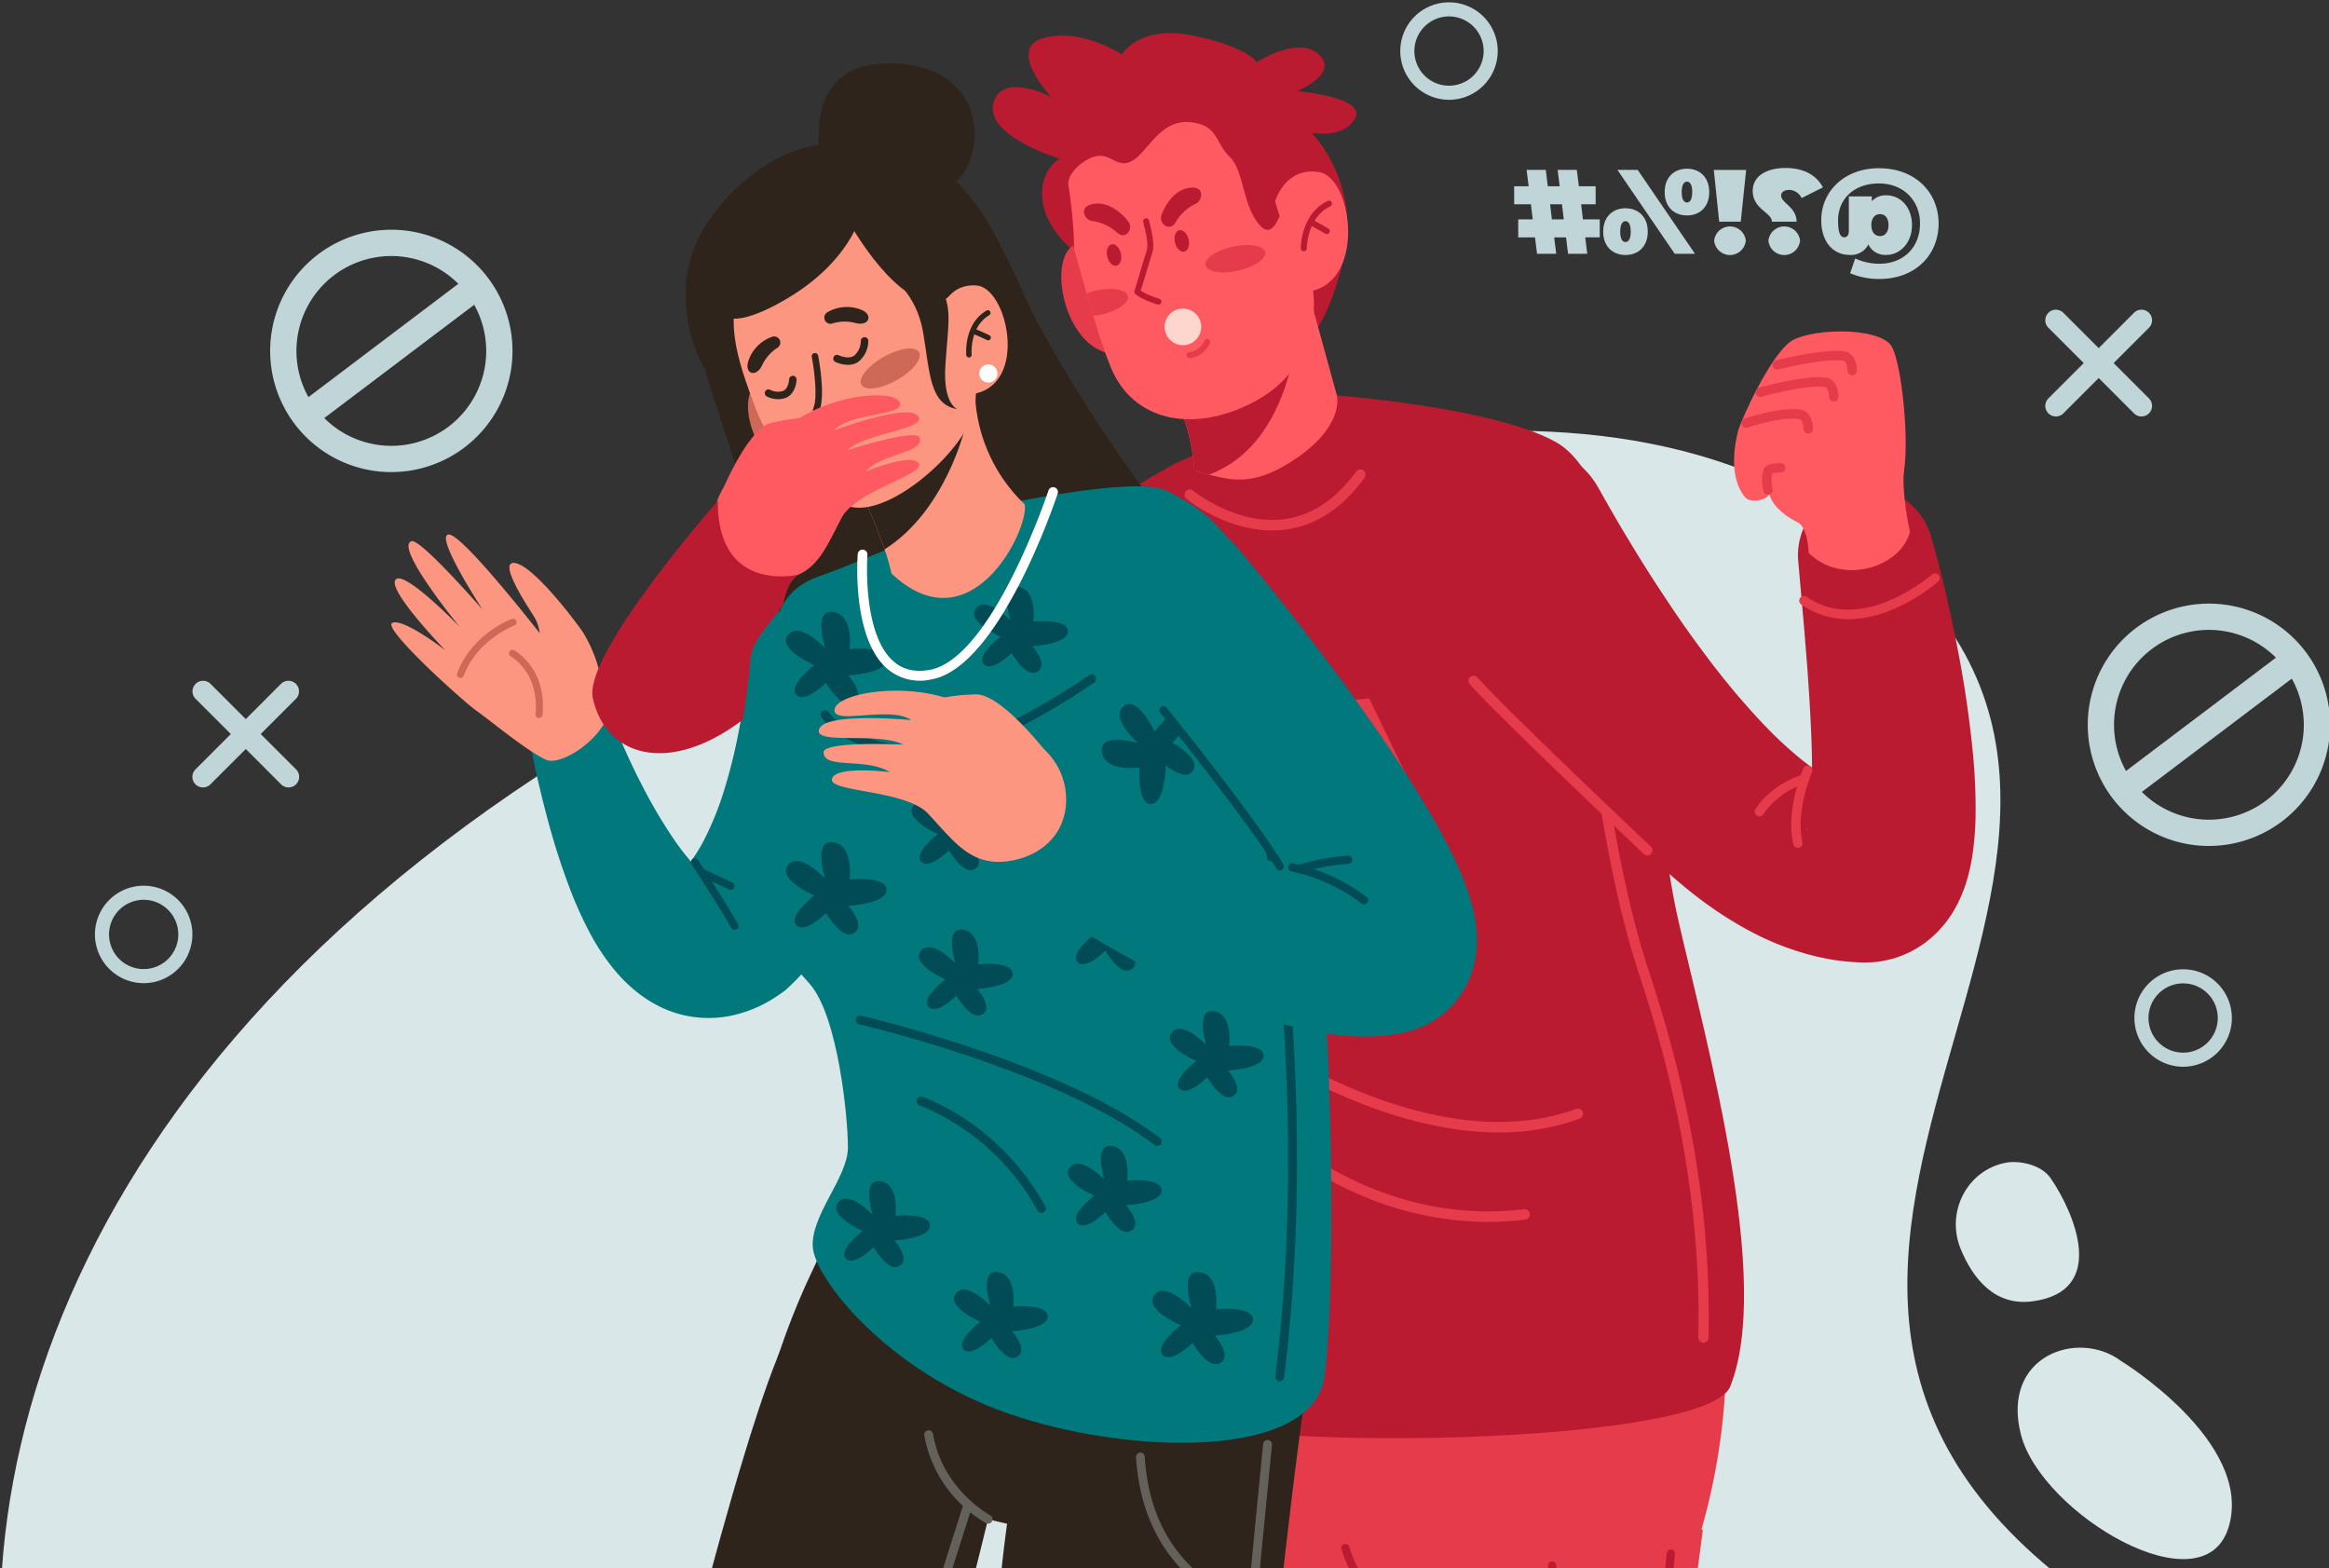 <svg xmlns="http://www.w3.org/2000/svg" xmlns:xlink="http://www.w3.org/1999/xlink" width="505" height="340" viewBox="0 0 505 340">
  <rect x="0" y="0" width="505" height="340" fill="#333333" stroke="none"/>
  <defs>
    <clipPath id="clip-path">
      <rect id="Rectángulo_215650" data-name="Rectángulo 215650" width="505" height="340" transform="translate(915 5319)" fill="#fff" stroke="#707070" stroke-width="1"/>
    </clipPath>
    <clipPath id="clip-path-2">
      <rect id="Rectángulo_48289" data-name="Rectángulo 48289" width="533.74" height="686.686" fill="none"/>
    </clipPath>
  </defs>
  <g id="Enmascarar_grupo_80012" data-name="Enmascarar grupo 80012" transform="translate(-915 -5319)" clip-path="url(#clip-path)">
    <g id="Grupo_162524" data-name="Grupo 162524" transform="translate(915 5319.505)">
      <g id="Grupo_162523" data-name="Grupo 162523" clip-path="url(#clip-path-2)">
        <path id="Trazado_202464" data-name="Trazado 202464" d="M246.276,75.96s116.856-46.5,173.1,23.3S338.758,260.216,480.043,329.85c99.773,49.172,48.738,182.2-56.888,165.119-120.192-19.433-38.488-87.38-303.852-46.943C-12.136,468.055-109.262,188.736,246.276,75.96" transform="translate(-0.001 32.103)" fill="#dae7e8"/>
        <path id="Trazado_202465" data-name="Trazado 202465" d="M54.992,193.748s28.723,17.544,23.4,35.887-40.674-2.748-45.077-19.892,12.381-22.934,21.68-15.995" transform="translate(404.89 100.811)" fill="#dae7e8"/>
        <path id="Trazado_202466" data-name="Trazado 202466" d="M65.145,164.684c-8.473,1.6-13.1,10.757-9.814,18.727,2.59,6.274,7.3,12.483,15.691,11.316,16.241-2.26,8.943-19.15,3.849-26.623-2.158-3.169-7.1-3.917-9.727-3.42" transform="translate(369.814 86.9)" fill="#dae7e8"/>
        <path id="Trazado_202467" data-name="Trazado 202467" d="M342.533,341.9s-29.65-15.926-25.35-34.534,40.764.491,46.111,17.363S352.2,348.314,342.533,341.9" transform="translate(-314.645 158.289)" fill="#dae7e8"/>
        <path id="Trazado_202468" data-name="Trazado 202468" d="M149.194,343.078c-2.679,8.2-12.357,11.609-19.837,7.317-5.888-3.379-11.438-8.848-9.2-17.02,4.337-15.813,20.144-6.4,26.9-.384,2.864,2.552,2.968,7.546,2.136,10.087" transform="translate(201.251 171.47)" fill="#dae7e8"/>
        <path id="Trazado_202469" data-name="Trazado 202469" d="M74.2,34.79c0,4.963,2.781,7.535,6.106,7.535a4.183,4.183,0,0,0,4.106-2.26,4.049,4.049,0,0,0,3.95,2.26c2.806,0,5.509-2.468,5.509-6.47s-2.625-6.444-5.509-6.444a4.108,4.108,0,0,0-3.2,1.273V29.644H80.18v7.431c0,1.093-.442,1.429-1.013,1.429-.727,0-1.325-.726-1.325-3.637,0-4.7,3.507-8.029,8.86-8.029,5.327,0,8.914,3.741,8.914,8.678,0,5.093-3.509,8.73-8.81,8.73A12.539,12.539,0,0,1,81.556,43.1l-1.091,3.2a15.832,15.832,0,0,0,6.34,1.247c7.822,0,12.836-5.223,12.836-12.031,0-6.7-5.014-11.979-12.94-11.979-7.483,0-12.5,5.015-12.5,11.252m10.862,1.065c0-1.559.805-2.364,1.872-2.364s1.844.805,1.844,2.364c0,1.585-.779,2.392-1.844,2.392s-1.872-.807-1.872-2.392" transform="translate(320.706 12.431)" fill="#c0d5d8"/>
        <path id="Trazado_202470" data-name="Trazado 202470" d="M96.768,29.482c0-.807.779-1.223,1.741-1.223a3.06,3.06,0,0,1,2.7,1.768l4.626-2.314c-1.325-2.494-3.95-4.21-8.108-4.21-4.079,0-7.12,1.716-7.12,4.963,0,3.976,4.158,4.678,4.158,6.678h5.353c0-3.143-3.353-4.079-3.353-5.663m4.106,9.769a3.451,3.451,0,0,0-6.86,0,3.445,3.445,0,0,0,6.86,0" transform="translate(289.438 12.413)" fill="#c0d5d8"/>
        <path id="Trazado_202471" data-name="Trazado 202471" d="M108.525,23.777h-7.016L102.678,35h4.678Zm-.078,15.33a3.451,3.451,0,0,0-6.86,0,3.445,3.445,0,0,0,6.86,0" transform="translate(270.096 12.557)" fill="#c0d5d8"/>
        <path id="Trazado_202472" data-name="Trazado 202472" d="M129.743,28.673c0-3.223-2.078-5.067-4.834-5.067s-4.832,1.844-4.832,5.067c0,3.247,2.078,5.066,4.832,5.066s4.834-1.818,4.834-5.066m-15.512-4.808h-4.392L122.26,42.055h4.392Zm9.536,4.808c0-1.741.572-2.262,1.143-2.262s1.145.521,1.145,2.262-.573,2.26-1.145,2.26-1.143-.52-1.143-2.26m-7.353,8.574c0-3.221-2.078-5.067-4.833-5.067s-4.833,1.846-4.833,5.067c0,3.249,2.08,5.067,4.833,5.067s4.833-1.818,4.833-5.067m-5.977,0c0-1.741.572-2.26,1.143-2.26s1.143.52,1.143,2.26-.572,2.26-1.143,2.26-1.143-.52-1.143-2.26" transform="translate(240.875 12.467)" fill="#c0d5d8"/>
        <path id="Trazado_202473" data-name="Trazado 202473" d="M125.924,31.233l.391,3.273H123.17v3.9h3.637l.442,3.561h4.158l-.442-3.561h2.573l.44,3.561h4.158L137.7,38.4h3.145v-3.9H137.2l-.39-3.273h3.145v-3.9h-3.638l-.442-3.559h-4.158l.442,3.559h-2.572l-.442-3.559h-4.158l.442,3.559h-3.143v3.9Zm4.158,0h2.573l.388,3.273h-2.572Z" transform="translate(206.029 12.557)" fill="#c0d5d8"/>
        <path id="Trazado_202474" data-name="Trazado 202474" d="M328.853,62.162a26.273,26.273,0,1,0-29.644,22.4,26.3,26.3,0,0,0,29.644-22.4m-5.643-.785a20.576,20.576,0,1,1-17.543-23.215,20.6,20.6,0,0,1,17.543,23.215" transform="translate(-217.978 17.04)" fill="#c0d5d8"/>
        <path id="Trazado_202475" data-name="Trazado 202475" d="M282.263,72.028a2.849,2.849,0,0,1-1.323-5.095l36.9-27.887a2.849,2.849,0,1,1,3.435,4.546l-36.9,27.887a2.844,2.844,0,0,1-2.112.549" transform="translate(-216.256 20.317)" fill="#c0d5d8"/>
        <path id="Trazado_202476" data-name="Trazado 202476" d="M70.949,115.208a26.273,26.273,0,1,0-29.644,22.4,26.3,26.3,0,0,0,29.644-22.4m-5.643-.785A20.576,20.576,0,1,1,47.762,91.207a20.6,20.6,0,0,1,17.543,23.215" transform="translate(434.038 45.055)" fill="#c0d5d8"/>
        <path id="Trazado_202477" data-name="Trazado 202477" d="M24.362,125.073a2.849,2.849,0,0,1-1.325-5.095l36.9-27.887a2.849,2.849,0,1,1,3.435,4.546l-36.9,27.887a2.841,2.841,0,0,1-2.11.549" transform="translate(435.757 48.332)" fill="#c0d5d8"/>
        <path id="Trazado_202478" data-name="Trazado 202478" d="M46.205,66.757a2.285,2.285,0,0,0,1.621-.671L66.387,47.524a2.292,2.292,0,0,0-3.241-3.243L44.584,62.844a2.292,2.292,0,0,0,1.621,3.914" transform="translate(399.575 23.032)" fill="#c0d5d8"/>
        <path id="Trazado_202479" data-name="Trazado 202479" d="M64.767,66.757a2.292,2.292,0,0,0,1.621-3.914L47.826,44.282a2.293,2.293,0,0,0-3.243,3.243L63.146,66.087a2.291,2.291,0,0,0,1.621.671" transform="translate(399.575 23.032)" fill="#c0d5d8"/>
        <path id="Trazado_202480" data-name="Trazado 202480" d="M309.121,119.39a2.285,2.285,0,0,0,1.621-.671L329.3,100.157a2.292,2.292,0,0,0-3.241-3.241L307.5,115.477a2.292,2.292,0,0,0,1.621,3.914" transform="translate(-265.111 50.83)" fill="#c0d5d8"/>
        <path id="Trazado_202481" data-name="Trazado 202481" d="M327.683,119.39a2.292,2.292,0,0,0,1.621-3.914L310.742,96.916a2.292,2.292,0,0,0-3.241,3.241l18.561,18.562a2.285,2.285,0,0,0,1.621.671" transform="translate(-265.111 50.83)" fill="#c0d5d8"/>
        <path id="Trazado_202482" data-name="Trazado 202482" d="M74.051,445.57c0,6.785,89.59,12.285,200.1,12.285s200.1-5.5,200.1-12.285-89.59-12.285-200.1-12.285-200.1,5.5-200.1,12.285" transform="translate(-53.679 228.831)" fill="#c0d5d8"/>
        <path id="Trazado_202483" data-name="Trazado 202483" d="M147.324,21.131a10.565,10.565,0,1,0-10.565-10.565,10.577,10.577,0,0,0,10.565,10.565m0-18.075a7.509,7.509,0,1,1-7.509,7.509,7.517,7.517,0,0,1,7.509-7.509" transform="translate(166.865)" fill="#c0d5d8"/>
        <path id="Trazado_202484" data-name="Trazado 202484" d="M332.542,146.466A10.565,10.565,0,1,0,321.976,135.9a10.578,10.578,0,0,0,10.565,10.566m0-18.075a7.509,7.509,0,1,1-7.509,7.509,7.518,7.518,0,0,1,7.509-7.509" transform="translate(-301.389 66.193)" fill="#c0d5d8"/>
        <path id="Trazado_202485" data-name="Trazado 202485" d="M43.154,158.324a10.566,10.566,0,1,0-10.566-10.566,10.578,10.578,0,0,0,10.566,10.566m0-18.075a7.509,7.509,0,1,1-7.509,7.509,7.517,7.517,0,0,1,7.509-7.509" transform="translate(430.219 72.456)" fill="#c0d5d8"/>
        <path id="Trazado_202486" data-name="Trazado 202486" d="M191.991,403.237l-2.363,28.049,20.8.321,4.728-26.952Z" transform="translate(28.804 212.962)" fill="#ff5962"/>
        <path id="Trazado_202487" data-name="Trazado 202487" d="M188.536,456.174l76-.376a10.631,10.631,0,0,0,.979-4.225c.443-6.43-1.658-16.68-2.694-23.144-.125-.755-.232-1.461-.318-2.1a22.275,22.275,0,0,1-.238-2.641c-.026-5.278-4.694-4.351-4.694-4.351-7.653,7.578-16.417-3.687-21.484.047,0,0-2.182,1.58-8.189,7.039s-16.249,9.091-24.967,12.789c-11.255,4.769-14.429,9.5-15.037,12.742a5.931,5.931,0,0,0,.645,4.218" transform="translate(-18.773 221.078)" fill="#bb1b31"/>
        <path id="Trazado_202488" data-name="Trazado 202488" d="M188.576,444.78l76-.376a10.632,10.632,0,0,0,.98-4.225l-77.621.383a5.931,5.931,0,0,0,.645,4.218" transform="translate(-18.812 232.472)" fill="#e63b4a"/>
        <path id="Trazado_202489" data-name="Trazado 202489" d="M193.292,453.166l2.257-.012a16.675,16.675,0,0,1-4.144-12.147c.329-7.511,4.809-12.6,7.926-15.249-.125-.753-.234-1.459-.318-2.1-3.362,2.595-9.021,8.269-9.418,17.263a18.44,18.44,0,0,0,3.7,12.242" transform="translate(44.715 223.749)" fill="#e63b4a"/>
        <path id="Trazado_202490" data-name="Trazado 202490" d="M216.768,427.917a1.252,1.252,0,0,0,.289-2.469l-4.754-1.155a1.253,1.253,0,0,0-.591,2.434l4.754,1.154a1.21,1.21,0,0,0,.3.037" transform="translate(-6.336 224.063)" fill="#e63b4a"/>
        <path id="Trazado_202491" data-name="Trazado 202491" d="M213.346,425.219a1.252,1.252,0,0,0,.289-2.47l-4.753-1.155a1.253,1.253,0,1,0-.591,2.434l4.752,1.154a1.214,1.214,0,0,0,.3.037" transform="translate(2.315 222.638)" fill="#e63b4a"/>
        <path id="Trazado_202492" data-name="Trazado 202492" d="M219.866,429.738a1.252,1.252,0,0,0,.289-2.47l-4.754-1.155a1.253,1.253,0,1,0-.591,2.434l4.754,1.155a1.21,1.21,0,0,0,.3.035" transform="translate(-14.168 225.025)" fill="#e63b4a"/>
        <path id="Trazado_202493" data-name="Trazado 202493" d="M222.964,431.49a1.252,1.252,0,0,0,.289-2.47l-4.754-1.155a1.253,1.253,0,0,0-.591,2.434l4.754,1.154a1.213,1.213,0,0,0,.3.037" transform="translate(-21.999 225.95)" fill="#e63b4a"/>
        <path id="Trazado_202494" data-name="Trazado 202494" d="M226.344,433.112a1.252,1.252,0,0,0,.289-2.469l-4.754-1.155a1.253,1.253,0,1,0-.591,2.434l4.754,1.154a1.207,1.207,0,0,0,.3.037" transform="translate(-30.543 226.807)" fill="#e63b4a"/>
        <path id="Trazado_202495" data-name="Trazado 202495" d="M230.01,434.5a1.252,1.252,0,0,0,.289-2.469l-4.754-1.155a1.253,1.253,0,1,0-.591,2.434l4.754,1.154a1.207,1.207,0,0,0,.3.037" transform="translate(-39.813 227.539)" fill="#e63b4a"/>
        <path id="Trazado_202496" data-name="Trazado 202496" d="M151.567,342.608c-.341,2.711-.643,5.173-.863,7.328-.053.55-.108,1.119-.171,1.736-2.274,26.982-.24,120.107.458,149.217.034.972.044,1.874.069,2.691.1,3.883-.315,9.722-.315,9.722l27.8,2.369s.914-5.761,1.653-9.494c.193-.9.382-1.89.6-2.958,3.1-15.506,9.736-48.773,15.388-77.938,7.682-39.6,6.041-63.142,6.041-63.142s-1.569-9.439,4.361-32.386c4.907-19.022,25.96-77.4,31.88-97.478,1.2-4.053-2.862-8.472-2.862-8.472s-38.63-26.631-51.64-14.753c-1.01.928-4.459,9.766-5.089,11.076a116.471,116.471,0,0,0-5.507,15.4c-8.449,27.962-18.24,80-21.8,107.084" transform="translate(66.618 108.794)" fill="#e63b4a"/>
        <path id="Trazado_202497" data-name="Trazado 202497" d="M192.378,300.942a.9.9,0,0,1,1.235-1.238c.133.08,9.477,5.544,20.063,1.353a.9.9,0,1,1,.662,1.673,25.871,25.871,0,0,1-21.655-1.484.9.9,0,0,1-.3-.3" transform="translate(25.053 158.214)" fill="#bb1b31"/>
        <path id="Trazado_202498" data-name="Trazado 202498" d="M156.685,497.685l.011,0a.9.9,0,0,0,1.019-.761c.107-.732,10.732-73.5,14.539-95.334,3.211-18.419,4.326-54.562,4.39-56.727,8.7-34.693,31.645-123.143,31.875-124.034a.9.9,0,1,0-1.742-.451c-.232.891-23.217,89.507-31.9,124.142a.927.927,0,0,0-.027.194c-.011.376-1.1,37.8-4.366,56.565-3.811,21.863-14.439,94.652-14.546,95.384a.9.9,0,0,0,.75,1.019" transform="translate(86.917 116.033)" fill="#bb1b31"/>
        <path id="Trazado_202499" data-name="Trazado 202499" d="M115.662,406l1.019,23.825,24.238.457-1.745-22.395Z" transform="translate(216.074 214.422)" fill="#ff5962"/>
        <path id="Trazado_202500" data-name="Trazado 202500" d="M159.522,452.023c0,.188,0,.371-.008.55-.02.836-.053,1.588-.089,2.231-.086,1.418-.188,2.289-.188,2.289h-47.05a25.714,25.714,0,0,1-.053-4.52c.307-4.807,1.9-12.4,8.4-17.419,8.894-6.877,5.46-5.442,7.285-8.577.2-.348,1.806-5.674,1.976-6.041,1.53-3.257,2.937-4.794,11.368-4.794,11.178,0,12.164,5.425,13.357,8.282a53.645,53.645,0,0,1,1.861,6.64c.281,1.19.561,2.46.839,3.753.689,3.241,1.334,6.628,1.773,9.328a49.011,49.011,0,0,1,.526,8.278" transform="translate(202.958 219.566)" fill="#bb1b31"/>
        <path id="Trazado_202501" data-name="Trazado 202501" d="M118.038,446.881c0,.188,0,.371-.008.55-.02.836-.054,1.588-.089,2.231a13.124,13.124,0,0,1-4.888-6.337c-2.913-7.928,1.563-17.444,1.751-17.847l.1.044c.281,1.19.561,2.46.839,3.753-1.061,3.238-2.28,8.68-.584,13.286a10.919,10.919,0,0,0,2.882,4.32" transform="translate(244.443 224.708)" fill="#e63b4a"/>
        <path id="Trazado_202502" data-name="Trazado 202502" d="M159.523,439.844c-.063,2.679-.278,4.522-.278,4.522H112.2a25.918,25.918,0,0,1-.053-4.522Z" transform="translate(202.949 232.295)" fill="#e63b4a"/>
        <path id="Trazado_202503" data-name="Trazado 202503" d="M135.135,426.544a1.335,1.335,0,0,1-.336-.043,23.257,23.257,0,0,0-10.908-.225,1.342,1.342,0,1,1-.715-2.587,25.792,25.792,0,0,1,12.294.214,1.342,1.342,0,0,1-.335,2.641" transform="translate(210.54 223.431)" fill="#e63b4a"/>
        <path id="Trazado_202504" data-name="Trazado 202504" d="M134.629,423a1.362,1.362,0,0,1-.338-.043,23.261,23.261,0,0,0-10.908-.225,1.342,1.342,0,0,1-.715-2.587,25.8,25.8,0,0,1,12.3.214,1.342,1.342,0,0,1-.335,2.641" transform="translate(211.82 221.558)" fill="#e63b4a"/>
        <path id="Trazado_202505" data-name="Trazado 202505" d="M136.449,429.325a1.353,1.353,0,0,1-.338-.043,23.507,23.507,0,0,0-10.909-.225,1.342,1.342,0,0,1-.712-2.587,25.815,25.815,0,0,1,12.294.214,1.342,1.342,0,0,1-.335,2.641" transform="translate(207.215 224.9)" fill="#e63b4a"/>
        <path id="Trazado_202506" data-name="Trazado 202506" d="M138,432.488a1.335,1.335,0,0,1-.336-.043,23.489,23.489,0,0,0-10.911-.225,1.342,1.342,0,0,1-.714-2.587,25.774,25.774,0,0,1,12.3.214,1.342,1.342,0,0,1-.335,2.641" transform="translate(203.302 226.57)" fill="#e63b4a"/>
        <path id="Trazado_202507" data-name="Trazado 202507" d="M154.418,251.621q2.157.481,4.337.921c18.562,3.755,38.047,5.274,51.683,2.39,6.731-1.421,11.035-8.718,13.775-16.866.749-2.225,1.259-4.546,1.91-6.768a139.089,139.089,0,0,0,5.345-42.17H121.114s-3.337,5.442-7.04,12.537a138.818,138.818,0,0,0-7.5,16.565l-.008.014a39.057,39.057,0,0,0-2.233,8.811c-.8,8.07,23.07,18.551,50.083,24.566" transform="translate(142.787 99.884)" fill="#e63b4a"/>
        <path id="Trazado_202508" data-name="Trazado 202508" d="M107.809,348.881c.084,2.731.168,5.211.284,7.372.034.553.067,1.123.1,1.742,1.944,27.008,18.412,118.687,23.623,147.338.185.955.336,1.843.486,2.647.7,3.82,1.106,5.981,1.106,5.981l27.829-1.977s.1-2.161.251-5.964c.05-.922.084-1.927.134-3.015.654-15.8,2.045-49.693,3.1-79.382,1.441-40.311-3.836-63.315-3.836-63.315s-3.017-9.08-.721-32.67c1.893-19.552,8.613-81.761,11.343-102.519.552-4.189.871-6.652.871-6.652s-43.662-12.28-54.669,1.475a11.028,11.028,0,0,0-1.944,3.7,116.845,116.845,0,0,0-3.05,16.067c-4,28.935-5.594,81.862-4.908,109.171" transform="translate(196.85 112.714)" fill="#e63b4a"/>
        <path id="Trazado_202509" data-name="Trazado 202509" d="M134.787,308.021a.9.9,0,0,1,1.235-1.238c.133.079,9.479,5.544,20.061,1.352a.9.9,0,0,1,.665,1.673,25.867,25.867,0,0,1-21.657-1.485.9.9,0,0,1-.3-.3" transform="translate(170.65 161.953)" fill="#bb1b31"/>
        <path id="Trazado_202510" data-name="Trazado 202510" d="M114.7,405.254c.173.952.336,1.832.483,2.638l29.187-1.957c.038-.911.079-1.918.125-3.012Z" transform="translate(213.978 212.796)" fill="#bb1b31"/>
        <path id="Trazado_202511" data-name="Trazado 202511" d="M137,253.161a.881.881,0,0,0,.2-1.739,28.109,28.109,0,0,1-10.2-5.434c-6.857-5.636-10.654-13.7-11.285-23.958a.88.88,0,1,0-1.757.108c.828,13.458,6.977,21.166,11.991,25.265a29.3,29.3,0,0,0,10.854,5.735.881.881,0,0,0,.2.023" transform="translate(221.715 116.824)" fill="#bb1b31"/>
        <path id="Trazado_202512" data-name="Trazado 202512" d="M117.424,502.057h.011a.9.9,0,0,0,.889-.909c-.008-.741-.81-74.272-.442-96.436.312-18.694-4.2-54.573-4.471-56.721,3.209-35.624,12.138-126.563,12.228-127.478a.9.9,0,1,0-1.791-.176c-.09.915-9.037,92.027-12.239,127.591a.915.915,0,0,0,0,.194c.049.373,4.788,37.511,4.47,56.559-.368,22.188.434,95.745.442,96.486a.9.9,0,0,0,.9.889" transform="translate(237.547 115.938)" fill="#bb1b31"/>
        <path id="Trazado_202513" data-name="Trazado 202513" d="M187.371,398.976c.021.967.047,1.863.067,2.68l29.137,2.6c.179-.892.377-1.881.593-2.955Z" transform="translate(30.244 210.712)" fill="#bb1b31"/>
        <path id="Trazado_202514" data-name="Trazado 202514" d="M163.573,236.164a.9.9,0,0,0,.226-1.733c-.144-.057-10.177-4.12-13.322-15.061a.9.9,0,1,0-1.73.5,25.857,25.857,0,0,0,14.4,16.241.9.9,0,0,0,.426.057" transform="translate(142.114 115.511)" fill="#bb1b31"/>
        <path id="Trazado_202515" data-name="Trazado 202515" d="M169.4,55.719s34.851,2.469,48.688,10.194c18.713,10.448,20.067,75.626,26.559,103.752s20.318,78.263,11.241,101.022c-4.925,12.352-100.472,14.3-121.593,6.811-11.134-3.946-3.843-79.872-13.532-111.427s-20.284-52.626-18.824-66.723C103.13,87.9,135.636,70.5,135.636,70.5Z" transform="translate(119.277 29.427)" fill="#bb1b31"/>
        <path id="Trazado_202516" data-name="Trazado 202516" d="M231.077,68.665s-23.218,3.18-43,1.812l7.838,31.013,30.39,9.283Z" transform="translate(15.26 36.264)" fill="#bb1b31"/>
        <path id="Trazado_202517" data-name="Trazado 202517" d="M179.536,98.763l-36.286,3.562,21.45,20.2-20.663-1.2,45.265,43.53-15.625-30.54,23.81,1.609Z" transform="translate(117.348 52.16)" fill="#e63b4a"/>
        <path id="Trazado_202518" data-name="Trazado 202518" d="M134.047,245.778a1.1,1.1,0,0,0,1.1-1.082c.536-25.66-3.687-51.626-12.911-79.379-10.436-31.4-13.191-78.9-13.217-79.377a1.105,1.105,0,0,0-2.207.122c.028.48,2.8,48.271,13.327,79.952,9.143,27.509,13.33,53.231,12.8,78.636a1.106,1.106,0,0,0,1.082,1.128h.023" transform="translate(235.317 44.836)" fill="#e63b4a"/>
        <path id="Trazado_202519" data-name="Trazado 202519" d="M189.607,170.089c-11.307,0-23.935-3.2-37.344-9.528A149.834,149.834,0,0,1,125.084,143.9a1.136,1.136,0,1,1,1.43-1.765,147.612,147.612,0,0,0,26.762,16.392c14.14,6.67,34.826,13.2,53.072,6.458a1.136,1.136,0,0,1,.789,2.132,50.3,50.3,0,0,1-17.531,2.974" transform="translate(135.358 74.931)" fill="#e63b4a"/>
        <path id="Trazado_202520" data-name="Trazado 202520" d="M175.759,178.91a70.433,70.433,0,0,1-28.866-6.342,63.225,63.225,0,0,1-14.3-8.663,1.136,1.136,0,0,1,1.488-1.718c.2.176,20.621,17.506,49.443,13.976a1.136,1.136,0,0,1,.277,2.256,66.259,66.259,0,0,1-8.041.491" transform="translate(146.923 85.51)" fill="#e63b4a"/>
        <path id="Trazado_202521" data-name="Trazado 202521" d="M174.492,79.5c-10.1,0-18.2-6.548-18.565-6.852a1.136,1.136,0,1,1,1.443-1.756c.131.107,9.34,7.514,19.737,6.169,5.946-.769,11.2-4.244,15.607-10.326a1.136,1.136,0,0,1,1.84,1.334c-4.8,6.615-10.575,10.4-17.173,11.247a22.7,22.7,0,0,1-2.888.183" transform="translate(101.33 34.997)" fill="#e63b4a"/>
        <path id="Trazado_202522" data-name="Trazado 202522" d="M175.072,52.128s-6.64-4.638-7.477-11.433,3.739-9.1,3.739-9.1-16.082-4.812-14.409-11.924,12.552-1.465,12.552-1.465S159.645,7.746,167.8,5.445,184.8,9,184.8,9s3.712-6.511,15.431-4.092,13.811,5.766,13.811,5.766S223,4.817,227.514,9s-4.772,7.949-4.772,7.949,15.147,1.255,12.636,5.857-9.448,3.139-9.448,3.139a30.673,30.673,0,0,1,6.716,28.287c-4.38,17.221-9.062,17.117-9.062,17.117s-25.135-29.446-48.512-19.224" transform="translate(58.465 2.309)" fill="#bb1b31"/>
        <path id="Trazado_202523" data-name="Trazado 202523" d="M203.066,38.993s-4.919-7.981-11.481-4.236-.943,27.291,12.3,23.191Z" transform="translate(41.282 17.828)" fill="#e63b4a"/>
        <path id="Trazado_202524" data-name="Trazado 202524" d="M196.016,65.6s2.016,6.829-9.786,14.395c-8.392,5.382-13.078,4.051-17.919,2.867a26.747,26.747,0,0,1-3.151-.946c-.851-10.451-4.471-16.31-5.419-17.682-.147-.209-.228-.315-.228-.315L188.171,37Z" transform="translate(93.835 19.542)" fill="#ff5962"/>
        <path id="Trazado_202525" data-name="Trazado 202525" d="M192.888,46.6s-1.4,24.708-19.062,31.189a26.963,26.963,0,0,1-3.151-.944c-.85-10.451-4.471-16.31-5.419-17.684Z" transform="translate(88.319 24.611)" fill="#bb1b31"/>
        <path id="Trazado_202526" data-name="Trazado 202526" d="M203.415,80.471c-13.125,6.751-25.949,3.991-30.745-7.551-1.16-2.783-2.523-6.9-3.837-11.224-.014-.046-.028-.087-.041-.131-.277-.918-.555-1.851-.831-2.778-.2-.672-.4-1.346-.587-2.014-2.242-7.742-4.056-14.82-4.056-14.82-3.577-19.8,13.376-32.487,30.737-29.614s18.284,27.972,21.553,39.41-.937,22.934-12.193,28.721" transform="translate(68.218 6.303)" fill="#ff5962"/>
        <path id="Trazado_202527" data-name="Trazado 202527" d="M190.272,37.01c.307,1.276,1.216,2.152,2.032,1.956s1.229-1.389.922-2.667-1.216-2.152-2.032-1.956-1.229,1.391-.921,2.667" transform="translate(49.807 18.123)" fill="#bb1b31"/>
        <path id="Trazado_202528" data-name="Trazado 202528" d="M180.656,35.015c.307,1.276,1.216,2.152,2.032,1.956s1.229-1.391.921-2.667-1.216-2.152-2.032-1.956-1.229,1.391-.921,2.667" transform="translate(74.117 17.07)" fill="#bb1b31"/>
        <path id="Trazado_202529" data-name="Trazado 202529" d="M168.787,48.525a98.847,98.847,0,0,0-1.232-13.672c-.39-2.333,2.243-4.745,4.349-5.822a5.3,5.3,0,0,1,2.635-.689c2.824.156,4.149,2.981,7.291.784s5.841-8.629,12.023-8.081,5.437,4.393,8.674,7.532,2.686,11,6.844,15.148,6.276-11.987,6.276-11.987S208.5,8.885,191.99,9.355s-32.112,16.4-23.2,39.169" transform="translate(64.126 4.937)" fill="#bb1b31"/>
        <path id="Trazado_202530" data-name="Trazado 202530" d="M178.757,51.846a4.289,4.289,0,0,1-.491.083.65.65,0,0,1-.118-1.294,4.163,4.163,0,0,0,3.313-2.474.649.649,0,0,1,1.206.483,5.361,5.361,0,0,1-3.91,3.2" transform="translate(79.693 25.219)" fill="#e63b4a"/>
        <path id="Trazado_202531" data-name="Trazado 202531" d="M182.685,35.969c.316,1.438-2.32,3.24-5.888,4.027s-6.718.258-7.034-1.18,2.32-3.24,5.888-4.025,6.718-.26,7.034,1.178" transform="translate(91.648 18.181)" fill="#e63b4a"/>
        <path id="Trazado_202532" data-name="Trazado 202532" d="M192.305,46.244a15.532,15.532,0,0,1-1.632.272c-.014-.044-.028-.086-.041-.131-.277-.918-.555-1.851-.831-2.777q-.3-1.011-.587-2.014a16.259,16.259,0,0,1,1.945-.555c3.57-.787,6.715-.26,7.032,1.177s-2.318,3.241-5.886,4.028" transform="translate(46.378 21.481)" fill="#e63b4a"/>
        <path id="Trazado_202533" data-name="Trazado 202533" d="M189.842,49.34a.653.653,0,0,1-.338-.015c-3.782-1.215-4.723-2.171-4.873-2.35a.647.647,0,0,1-.122-.605l2.479-8.194a.573.573,0,0,1,.028-.072c.628-1.436.1-3.862-.608-6.65a.649.649,0,0,1,1.259-.318c.759,3,1.325,5.639.555,7.451l-2.344,7.748a15.589,15.589,0,0,0,4.025,1.753.649.649,0,0,1-.06,1.253" transform="translate(61.476 16.185)" fill="#bb1b31"/>
        <path id="Trazado_202534" data-name="Trazado 202534" d="M157.985,30.5s2.107-7.581,9.565-6.369,10.434,25.236-3.408,26.03Z" transform="translate(118.485 12.675)" fill="#ff5962"/>
        <path id="Trazado_202535" data-name="Trazado 202535" d="M161.077,39.1a.6.6,0,0,1-.139.015.65.65,0,0,1-.651-.649c0-.306.06-7.517,5.822-10.258a.65.65,0,1,1,.558,1.174c-5.029,2.392-5.081,9.018-5.081,9.083a.649.649,0,0,1-.509.636" transform="translate(121.762 14.862)" fill="#bb1b31"/>
        <path id="Trazado_202536" data-name="Trazado 202536" d="M164.8,33.981a.642.642,0,0,1-.48-.083c-.015-.009-1.58-.973-3.371-1.87a.649.649,0,1,1,.581-1.161c1.846.923,3.408,1.887,3.473,1.927a.65.65,0,0,1-.2,1.187" transform="translate(123.03 16.265)" fill="#bb1b31"/>
        <path id="Trazado_202537" data-name="Trazado 202537" d="M178.973,32.164s1.7-5.044,5.76-5.786c3.735-.683,3.157,2.7,1.686,3.383a9.995,9.995,0,0,0-4.487,4.141c-1.314,2.066-3.7.13-2.959-1.739" transform="translate(72.909 13.883)" fill="#bb1b31"/>
        <path id="Trazado_202538" data-name="Trazado 202538" d="M198.482,32.378s-3.139-4.3-7.233-3.785c-3.765.474-2.194,3.532-.588,3.735a10,10,0,0,1,5.524,2.6c1.877,1.574,3.568-.99,2.3-2.549" transform="translate(46.113 15.078)" fill="#bb1b31"/>
        <path id="Trazado_202539" data-name="Trazado 202539" d="M186.768,47.416a3.969,3.969,0,1,1-3.97-3.969,3.97,3.97,0,0,1,3.97,3.969" transform="translate(73.698 22.946)" fill="#fdd6ce"/>
        <path id="Trazado_202540" data-name="Trazado 202540" d="M70.628,88.506l.735,1.572.685,1.424,1.377,2.78c.918,1.838,1.877,3.638,2.836,5.437,1.916,3.6,3.936,7.126,6.024,10.628s4.257,6.967,6.531,10.39,4.615,6.832,7.106,10.171a176.236,176.236,0,0,0,16.591,19.484,122.516,122.516,0,0,0,10.081,9.092c.9.735,1.854,1.449,2.79,2.167.478.356.97.7,1.458,1.054l.734.523.756.512c2,1.375,4.141,2.685,6.378,3.93a60.387,60.387,0,0,0,15.312,6.033A47.833,47.833,0,0,0,159.086,175l.588.029.147.008.4.008q.511,0,1.025-.011c.685-.018,1.371-.064,2.048-.136.7-.079,1.453-.222,2.171-.379a20.032,20.032,0,0,0,2.145-.584c.7-.243,1.4-.518,2.086-.821q.511-.229,1.012-.477.461-.245.915-.51c.6-.353,1.2-.73,1.768-1.131.139-.1.295-.2.417-.3l.365-.286q.362-.289.715-.588c.471-.4.932-.821,1.368-1.245q.55-.566,1.071-1.163l.512-.6.251-.3.122-.153.1-.133c.263-.356.521-.717.77-1.082l.37-.552.182-.278c.063-.1.118-.185.16-.26.377-.643.74-1.3,1.08-1.959a32.347,32.347,0,0,0,2.262-6.152l.307-1.279c.095-.417.163-.793.243-1.192.165-.811.26-1.507.376-2.254a67.227,67.227,0,0,0,.6-7.746,122.764,122.764,0,0,0-.527-13.278,234.815,234.815,0,0,0-3.57-24.183c-.744-3.924-1.62-7.8-2.511-11.669-.454-1.932-.943-3.857-1.432-5.782-.241-.964-.506-1.925-.767-2.891l-.4-1.453-.429-1.51A14.719,14.719,0,0,0,146.206,88l.032.342.972,11.027c.345,3.706.617,7.413.92,11.09.532,7.352.992,14.669,1.073,21.6.026,3.441-.021,6.817-.284,9.727a30.425,30.425,0,0,1-.5,3.7c-.053.2-.1.452-.147.575-.023.07-.043.165-.064.214a1.086,1.086,0,0,0-.05.115c-.037.072-.061-.046.274-.764a5,5,0,0,1,.376-.7,1.224,1.224,0,0,0,.066-.109l.078-.131.163-.257c.113-.168.234-.333.361-.492l.047-.058.063-.086.131-.171c.089-.113.18-.223.274-.332.188-.219.387-.426.593-.625a11.051,11.051,0,0,1,.824-.776c.145-.122.292-.24.443-.355l.5-.368a11.627,11.627,0,0,1,1.157-.752q.3-.17.61-.321.332-.181.678-.341a11.853,11.853,0,0,1,1.42-.55c.481-.15.955-.306,1.449-.413a14.7,14.7,0,0,1,1.465-.241,11.359,11.359,0,0,1,1.329-.107c.222-.006.445,0,.666,0l.165.008c.081,0,.061,0,.055,0l-.034-.006-.13-.021a11.892,11.892,0,0,1-2.288-.463,26.036,26.036,0,0,1-5.917-2.671c-1.093-.656-2.214-1.368-3.353-2.2l-.426-.3-.428-.325-.862-.649c-.575-.462-1.155-.9-1.733-1.391a84.958,84.958,0,0,1-6.9-6.424q-1.7-1.756-3.376-3.634c-1.116-1.241-2.231-2.523-3.331-3.82-2.2-2.613-4.349-5.336-6.447-8.143s-4.179-5.671-6.186-8.617c-1.009-1.465-2-2.954-2.984-4.45s-1.97-3-2.937-4.513c-1.935-3.03-3.81-6.113-5.663-9.2-.925-1.543-1.817-3.1-2.715-4.642l-1.317-2.3-1.2-2.129-.319-.57A18.1,18.1,0,0,0,70.628,88.506" transform="translate(243.701 33.138)" fill="#bb1b31"/>
        <path id="Trazado_202541" data-name="Trazado 202541" d="M154.567,133.907a1.106,1.106,0,0,1-1.731.283c-.3-.281-29.918-28.2-37.742-36.8a1.105,1.105,0,0,1,1.635-1.487c7.766,8.535,37.323,36.4,37.621,36.678a1.106,1.106,0,0,1,.217,1.325" transform="translate(203.602 50.459)" fill="#e63b4a"/>
        <path id="Trazado_202542" data-name="Trazado 202542" d="M90.519,90.152a29.032,29.032,0,0,0,3.99-1.383,38.693,38.693,0,0,0,9.658-5.969,1.017,1.017,0,0,0-1.351-1.521c-.15.134-15.1,13.18-27.17,4.821a1.016,1.016,0,1,0-1.158,1.67c4.571,3.165,10.052,3.967,16.032,2.381" transform="translate(316.074 42.791)" fill="#e63b4a"/>
        <path id="Trazado_202543" data-name="Trazado 202543" d="M93.812,126.1a1.019,1.019,0,0,0,.73-1.216c-1.583-6.719,2.031-15.093,2.068-15.177a1.017,1.017,0,0,0-1.864-.815c-.159.367-3.92,9.085-2.182,16.458a1.015,1.015,0,0,0,1.222.756l.026-.006" transform="translate(296.294 57.189)" fill="#e63b4a"/>
        <path id="Trazado_202544" data-name="Trazado 202544" d="M93.85,118.618a1.013,1.013,0,0,0,.622-.478,17.053,17.053,0,0,1,9.181-6.64,1.017,1.017,0,0,0-.631-1.935c-7.3,2.379-10.2,7.356-10.316,7.567a1.017,1.017,0,0,0,1.145,1.485" transform="translate(287.923 57.838)" fill="#e63b4a"/>
        <path id="Trazado_202545" data-name="Trazado 202545" d="M85.929,81.827c.251,2.011,2.734,4.642,6.087,6.232,2.3,1.09,2.439,6.672,2.439,6.672,7.292,7.147,19.931,3.1,21.955-4.56,0,0-1.936-8.545-1.25-13.458,1.087-7.772-.759-24.692-3.056-27.227-3.356-3.715-16.229-3.38-20.929-1S79.815,65.972,79.245,67.907s-2.494,10.136,1.41,14.731c1.32,1.556,5.107.445,5.274-.811" transform="translate(297.732 24.66)" fill="#ff5962"/>
        <path id="Trazado_202546" data-name="Trazado 202546" d="M106.75,62.97a1.017,1.017,0,0,0,.755-.986c-.008-1.375-.565-3.793-2.618-4.129-4.38-.718-11.852,1.8-12.169,1.909a1.017,1.017,0,1,0,.656,1.925c.072-.024,7.308-2.463,11.184-1.828.666.11.906,1.513.912,2.135A1.018,1.018,0,0,0,106.5,63a1,1,0,0,0,.254-.034" transform="translate(285.602 30.487)" fill="#e63b4a"/>
        <path id="Trazado_202547" data-name="Trazado 202547" d="M105.633,58.424a1.016,1.016,0,0,0,.755-.987c-.008-1.374-.565-3.791-2.618-4.127-4.351-.714-14.207,2.04-14.623,2.158a1.017,1.017,0,0,0,.535,1.962l.015,0c.1-.028,9.837-2.749,13.744-2.109.666.11.906,1.513.912,2.135a1.018,1.018,0,0,0,1.025,1.007,1,1,0,0,0,.254-.034" transform="translate(292.256 28.092)" fill="#e63b4a"/>
        <path id="Trazado_202548" data-name="Trazado 202548" d="M103.368,54.7a1.016,1.016,0,0,0,.755-.987c-.008-1.374-.565-3.791-2.618-4.127C97.168,48.874,87,51.4,86.565,51.5a1.017,1.017,0,0,0,.492,1.973c.1-.024,10.2-2.526,14.12-1.884.666.11.9,1.513.912,2.135a1.018,1.018,0,0,0,1.025,1.007,1,1,0,0,0,.254-.034" transform="translate(298.514 26.121)" fill="#e63b4a"/>
        <path id="Trazado_202549" data-name="Trazado 202549" d="M97.476,72.178a1.018,1.018,0,0,0,.735-1.184,7.689,7.689,0,0,1-.083-3.385,11.731,11.731,0,0,1,1.881-.191,1.017,1.017,0,0,0-.067-2.032c-2.33.076-2.822.423-2.984.536-1.464,1.028-1.006,4.172-.74,5.475a1.017,1.017,0,0,0,1.2.795l.06-.014" transform="translate(286.146 34.532)" fill="#e63b4a"/>
        <path id="Trazado_202550" data-name="Trazado 202550" d="M222.735,124.388c.625,2.7,1.293,5.387,2,8.093a154.351,154.351,0,0,0,5.257,16.359,85.539,85.539,0,0,0,3.836,8.467,47.581,47.581,0,0,0,6.009,9,32.677,32.677,0,0,0,5.064,4.765,27.1,27.1,0,0,0,3.625,2.308,23.553,23.553,0,0,0,4.653,1.892,24.08,24.08,0,0,0,11.424.455,28.016,28.016,0,0,0,9.358-3.811c.625-.4,1.2-.787,1.763-1.186.263-.2.581-.41.792-.593l.567-.521c.764-.7,1.467-1.412,2.162-2.133a51.363,51.363,0,0,0,3.739-4.392,66,66,0,0,0,5.715-8.926,99.68,99.68,0,0,0,7.207-17.6,151.95,151.95,0,0,0,4.193-17.253q.791-4.289,1.378-8.594c.193-1.438.37-2.882.532-4.349l.225-2.219.1-1.142.105-1.32a17.071,17.071,0,0,0-34.03-2.751l-.047.567-.119,1.462-.173,1.7c-.128,1.149-.269,2.314-.429,3.478-.315,2.33-.683,4.655-1.112,6.959a117.271,117.271,0,0,1-3.237,13.365A66.614,66.614,0,0,1,258.628,138a32.616,32.616,0,0,1-2.68,4.241,53.01,53.01,0,0,1-3.7-4.823A112.5,112.5,0,0,1,244.94,124.9c-1.14-2.21-2.208-4.48-3.229-6.773-.513-1.149-1.022-2.3-1.511-3.447-.246-.578-.48-1.157-.712-1.731l-.657-1.652-.174-.425a9.256,9.256,0,0,0-17.664,5.286l.856,4.178q.426,2.031.886,4.054" transform="translate(-106.166 44.004)" fill="#00787c"/>
        <path id="Trazado_202551" data-name="Trazado 202551" d="M254.244,136.863a.5.5,0,0,0,.075-.038.836.836,0,0,0,.319-1.14c-2.592-4.607-8.539-13.732-8.6-13.823a.838.838,0,1,0-1.4.915c.058.092,5.977,9.172,8.542,13.729a.836.836,0,0,0,1.065.358" transform="translate(-94.635 64.158)" fill="#004b56"/>
        <path id="Trazado_202552" data-name="Trazado 202552" d="M252.556,127.454a.837.837,0,0,0,.017-1.527l-6.331-2.951a.838.838,0,0,0-.709,1.519l6.333,2.951a.838.838,0,0,0,.691.008" transform="translate(-93.785 64.906)" fill="#004b56"/>
        <path id="Trazado_202553" data-name="Trazado 202553" d="M309.846,114.934c.73-1.834-.941-4.823-1.323-7.4a30.612,30.612,0,0,0-4.059-10.853c-2.627-3.782-10.972-14.491-14.762-15s2.693,9.289,3.982,11.323a9.145,9.145,0,0,1,1.41,3.892S278.482,75.58,275.431,75.514s5.186,13.014,7.245,16.233c0,0-13.409-15.37-15.359-14.8C263.406,78.087,277.8,95.585,277.8,95.585S265.863,83.23,263.889,85.25c-2.09,2.139,10.734,15.341,10.734,15.341s-8.961-6.918-11.458-5.952,15.194,16.942,18.211,19.071,10.671,8.535,15.025,10.611c2.959,1.412,11.132-3.584,13.446-9.387" transform="translate(-178.07 39.881)" fill="#fd9680"/>
        <path id="Trazado_202554" data-name="Trazado 202554" d="M276.378,100.227a.757.757,0,0,1-.359-.935c3.146-8.48,11.514-11.661,11.869-11.793a.758.758,0,0,1,.526,1.421c-.079.031-8.073,3.087-10.974,10.9a.759.759,0,0,1-.975.448c-.029-.012-.059-.026-.087-.04" transform="translate(-176.889 46.186)" fill="#ce6857"/>
        <path id="Trazado_202555" data-name="Trazado 202555" d="M278.4,106.561a.757.757,0,0,1-.4-.746c.876-9.007-5.306-12.5-5.367-12.531a.758.758,0,0,1,.714-1.337l.012.008c.292.159,7.12,4.014,6.149,14.007a.757.757,0,0,1-.828.68.736.736,0,0,1-.277-.081" transform="translate(-161.882 48.515)" fill="#ce6857"/>
        <path id="Trazado_202556" data-name="Trazado 202556" d="M291.818,111.225c-14.285,18.137-74.055,37.609-91.318,34.7,1.19-18.646-16.238-63.9-19.647-76.848-1.591-2.127-9.2-18.147,1-32.451,11.093-15.556,26.281-19.6,41.37-15.249,12.211,4.175,17.764,11.131,27.005,32.057,5.781,13.095,31.5,54.232,41.594,57.791" transform="translate(-27.991 10.424)" fill="#2f241c"/>
        <path id="Trazado_202557" data-name="Trazado 202557" d="M211.582,29.8s-5.411-22.3,16.131-21.107,19.135,22.464,11.952,26.357S211.582,29.8,211.582,29.8" transform="translate(-33.431 4.565)" fill="#2f241c"/>
        <path id="Trazado_202558" data-name="Trazado 202558" d="M242.95,28.994a.9.9,0,0,0,.7-1.464c-.105-.131-10.874-13.127-29.708-7.937a.9.9,0,0,0,.478,1.733c17.706-4.878,27.734,7.211,27.833,7.335a.9.9,0,0,0,.7.333" transform="translate(-36.025 9.702)" fill="#2f241c"/>
        <path id="Trazado_202559" data-name="Trazado 202559" d="M274.7,401.4l-3.1,30.006-22.618.428,2.337-30.434Z" transform="translate(-121.423 211.99)" fill="#fd9680"/>
        <path id="Trazado_202560" data-name="Trazado 202560" d="M247.805,457.086l80.713-.863a11.291,11.291,0,0,0,1.013-4.494c.431-6.832-1.861-17.7-3-24.565-.139-.8-.257-1.55-.351-2.225a23.456,23.456,0,0,1-.269-2.8c-.061-5.605-5.014-4.592-5.014-4.592-8.081,8.1-17.457-3.816-22.817.182,0,0-2.307,1.692-8.654,7.526s-17.2,9.755-26.438,13.736c-11.924,5.134-15.268,10.173-15.893,13.623a6.3,6.3,0,0,0,.711,4.476" transform="translate(-173.255 220.166)" fill="#2f241c"/>
        <path id="Trazado_202561" data-name="Trazado 202561" d="M247.84,445.042l80.713-.863a11.291,11.291,0,0,0,1.013-4.494l-82.437.882a6.3,6.3,0,0,0,.711,4.476" transform="translate(-173.29 232.211)" fill="#64605a"/>
        <path id="Trazado_202562" data-name="Trazado 202562" d="M252.994,453.525l2.4-.026a17.719,17.719,0,0,1-4.477-12.878c.3-7.978,5.032-13.406,8.327-16.243-.139-.8-.257-1.549-.35-2.226-3.556,2.778-9.531,8.837-9.9,18.394a19.591,19.591,0,0,0,4,12.979" transform="translate(-105.968 222.952)" fill="#64605a"/>
        <path id="Trazado_202563" data-name="Trazado 202563" d="M277.867,426.8a1.331,1.331,0,0,0,.292-2.625l-5.057-1.2a1.329,1.329,0,1,0-.613,2.587l5.055,1.2a1.312,1.312,0,0,0,.322.037" transform="translate(-160.279 223.367)" fill="#fff"/>
        <path id="Trazado_202564" data-name="Trazado 202564" d="M274.25,423.91a1.331,1.331,0,0,0,.292-2.625l-5.057-1.2a1.329,1.329,0,1,0-.613,2.587l5.055,1.2a1.3,1.3,0,0,0,.322.037" transform="translate(-151.135 221.842)" fill="#fff"/>
        <path id="Trazado_202565" data-name="Trazado 202565" d="M281.145,428.749a1.33,1.33,0,0,0,.292-2.624l-5.057-1.2a1.33,1.33,0,0,0-.613,2.589l5.055,1.2a1.3,1.3,0,0,0,.322.037" transform="translate(-168.566 224.398)" fill="#fff"/>
        <path id="Trazado_202566" data-name="Trazado 202566" d="M284.425,430.629a1.33,1.33,0,0,0,.29-2.625l-5.055-1.2a1.329,1.329,0,0,0-.613,2.587l5.055,1.2a1.3,1.3,0,0,0,.322.037" transform="translate(-176.859 225.39)" fill="#fff"/>
        <path id="Trazado_202567" data-name="Trazado 202567" d="M288,432.372a1.33,1.33,0,0,0,.29-2.624l-5.055-1.2a1.33,1.33,0,0,0-.613,2.589l5.055,1.2a1.3,1.3,0,0,0,.322.037" transform="translate(-185.907 226.312)" fill="#fff"/>
        <path id="Trazado_202568" data-name="Trazado 202568" d="M291.89,433.868a1.33,1.33,0,0,0,.292-2.624l-5.057-1.2a1.33,1.33,0,0,0-.613,2.589l5.055,1.2a1.3,1.3,0,0,0,.322.037" transform="translate(-195.731 227.102)" fill="#fff"/>
        <path id="Trazado_202569" data-name="Trazado 202569" d="M173.132,403.73l1.093,25.521,25.963.491-1.869-23.99Z" transform="translate(68.984 213.223)" fill="#fd9680"/>
        <path id="Trazado_202570" data-name="Trazado 202570" d="M220.117,453.031c0,.2,0,.4-.009.588-.02.9-.058,1.7-.1,2.392-.092,1.519-.2,2.453-.2,2.453h-50.4a27.7,27.7,0,0,1-.057-4.844c.33-5.148,2.04-13.283,9-18.659,9.528-7.367,5.85-5.83,7.8-9.189.22-.373,1.935-6.079,2.117-6.472,1.638-3.487,3.148-5.134,12.178-5.134,11.976,0,13.03,5.81,14.309,8.871a57.168,57.168,0,0,1,1.993,7.115c.3,1.274.6,2.634.9,4.019.738,3.473,1.429,7.1,1.9,9.992a52.387,52.387,0,0,1,.565,8.868" transform="translate(54.934 218.734)" fill="#2f241c"/>
        <path id="Trazado_202571" data-name="Trazado 202571" d="M175.677,447.523c0,.2,0,.4-.009.588-.02.9-.058,1.7-.1,2.392a14.08,14.08,0,0,1-5.237-6.788c-3.117-8.495,1.678-18.687,1.878-19.118l.1.047c.3,1.274.6,2.634.9,4.019-1.134,3.469-2.442,9.3-.627,14.233a11.723,11.723,0,0,0,3.09,4.627" transform="translate(99.375 224.242)" fill="#64605a"/>
        <path id="Trazado_202572" data-name="Trazado 202572" d="M220.117,439.984c-.067,2.87-.3,4.843-.3,4.843h-50.4a27.756,27.756,0,0,1-.058-4.843Z" transform="translate(54.925 232.369)" fill="#64605a"/>
        <path id="Trazado_202573" data-name="Trazado 202573" d="M193.991,425.737a1.464,1.464,0,0,1-.361-.046,24.953,24.953,0,0,0-11.686-.241,1.437,1.437,0,1,1-.766-2.77,27.646,27.646,0,0,1,13.171.229,1.437,1.437,0,0,1-.359,2.829" transform="translate(63.057 222.874)" fill="#fff"/>
        <path id="Trazado_202574" data-name="Trazado 202574" d="M193.449,421.937a1.472,1.472,0,0,1-.361-.046,24.916,24.916,0,0,0-11.686-.24,1.437,1.437,0,1,1-.766-2.77,27.606,27.606,0,0,1,13.171.228,1.437,1.437,0,0,1-.359,2.829" transform="translate(64.427 220.867)" fill="#fff"/>
        <path id="Trazado_202575" data-name="Trazado 202575" d="M195.4,428.716a1.468,1.468,0,0,1-.361-.046,25.161,25.161,0,0,0-11.687-.24,1.438,1.438,0,0,1-.764-2.772,27.644,27.644,0,0,1,13.171.229,1.437,1.437,0,0,1-.359,2.829" transform="translate(59.494 224.447)" fill="#fff"/>
        <path id="Trazado_202576" data-name="Trazado 202576" d="M197.058,432.1a1.458,1.458,0,0,1-.359-.046,25.178,25.178,0,0,0-11.69-.24,1.437,1.437,0,0,1-.761-2.771,27.6,27.6,0,0,1,13.169.228,1.437,1.437,0,0,1-.359,2.829" transform="translate(55.302 226.237)" fill="#fff"/>
        <path id="Trazado_202577" data-name="Trazado 202577" d="M210.387,238.354q2.047.516,4.114.987c17.61,4.022,36.095,5.649,49.032,2.56,6.385-1.522,10.468-9.338,13.067-18.069.709-2.382,1.307-4.835,1.812-7.248a140,140,0,0,0,2.6-20.07l-102.22-25.106s-3.165,5.831-6.678,13.431A158.974,158.974,0,0,0,165,202.583l-.008.015a46.248,46.248,0,0,0-2.118,9.439c-.755,8.645,21.886,19.873,47.513,26.316" transform="translate(3.863 90.526)" fill="#2f241c"/>
        <path id="Trazado_202578" data-name="Trazado 202578" d="M165.023,350.445c1.388,26.281,19.7,128.306,25.422,159.694.185,1.021.359,1.964.516,2.827.75,4.1,1.177,6.42,1.177,6.42l29.821-2.121s.1-2.323.269-6.4c.041-.975.086-2.054.134-3.226.7-16.918,2.188-53.226,3.325-85.04,1.54-43.185-4.115-67.812-4.115-67.812s-3.23-9.731-.773-35.009c2.04-20.934,9.228-87.588,12.152-109.821.588-4.493.931-7.12.931-7.12s-46.756-13.163-58.558,1.585a11.764,11.764,0,0,0-2.075,3.962,124.522,124.522,0,0,0-3.275,17.211c-4.717,34.1-6.3,99.277-4.951,124.847" transform="translate(48.392 104.27)" fill="#2f241c"/>
        <path id="Trazado_202579" data-name="Trazado 202579" d="M194.851,295.551a.9.9,0,0,1,1.235-1.238c.133.08,9.478,5.544,20.063,1.352a.9.9,0,1,1,.662,1.673,25.863,25.863,0,0,1-21.655-1.485.9.9,0,0,1-.3-.3" transform="translate(18.801 155.367)" fill="#64605a"/>
        <path id="Trazado_202580" data-name="Trazado 202580" d="M172.1,402.93c.183,1.019.359,1.964.517,2.825l31.267-2.1c.041-.975.086-2.052.134-3.226Z" transform="translate(66.74 211.48)" fill="#64605a"/>
        <path id="Trazado_202581" data-name="Trazado 202581" d="M195.994,240a.944.944,0,0,0,.212-1.863,30.1,30.1,0,0,1-10.928-5.822c-7.344-6.036-11.412-14.672-12.089-25.663a.943.943,0,0,0-1.883.116c.888,14.416,7.476,22.674,12.845,27.065a31.4,31.4,0,0,0,11.629,6.143.918.918,0,0,0,.212.024" transform="translate(75.027 108.673)" fill="#64605a"/>
        <path id="Trazado_202582" data-name="Trazado 202582" d="M301.293,199.394s-21.194,91.595-31,114.9-10.084,35.329-10.084,35.329,4.072,25.063-5.973,67.091-18.567,106.63-18.567,106.63l-31.435.772s2.162-160.522,7.754-191.238c3.642-20,24.87-110.106,36.525-138.36,8.305-20.133,52.776,4.876,52.776,4.876" transform="translate(-79.656 98.591)" fill="#2f241c"/>
        <path id="Trazado_202583" data-name="Trazado 202583" d="M248.735,287.083a.9.9,0,0,1,1.235-1.238c.133.079,9.477,5.546,20.061,1.352a.9.9,0,1,1,.663,1.673,25.862,25.862,0,0,1-21.655-1.485.887.887,0,0,1-.3-.3" transform="translate(-117.425 150.895)" fill="#64605a"/>
        <path id="Trazado_202584" data-name="Trazado 202584" d="M246.2,401.808c.185,1.019-.157,1.945,0,2.807l32.529-1.734c.041-.975.411-2.052.46-3.224Z" transform="translate(-121.622 211.071)" fill="#64605a"/>
        <path id="Trazado_202585" data-name="Trazado 202585" d="M175.019,506.629h.011a.964.964,0,0,0,.954-.975c-.009-.793-.868-79.562-.474-103.3.333-20.025-4.5-58.459-4.791-60.76,3.438-38.164,13-135.58,13.1-136.56a.964.964,0,1,0-1.919-.188c-.1.981-9.679,98.583-13.11,136.679a.962.962,0,0,0,0,.209c.052.4,5.128,40.182,4.789,60.586-.4,23.77.465,102.567.472,103.36a.965.965,0,0,0,.964.954" transform="translate(91.988 107.723)" fill="#64605a"/>
        <path id="Trazado_202586" data-name="Trazado 202586" d="M222.291,222.845a.965.965,0,0,0,.449-1.818c-.147-.076-10.344-5.6-12.384-17.625a.963.963,0,1,0-1.9.323,27.709,27.709,0,0,0,13.388,19.011.954.954,0,0,0,.446.11" transform="translate(-8.044 106.999)" fill="#64605a"/>
        <path id="Trazado_202587" data-name="Trazado 202587" d="M212.257,500.242a.963.963,0,0,0,.952-.822c.147-.987,14.7-98.954,18.7-121.239,3.851-21.461,3.344-52.814,3.288-55.676,9.068-21.522,36.331-107.872,36.606-108.745a.964.964,0,0,0-1.838-.581c-.277.874-27.674,87.652-36.623,108.763a.971.971,0,0,0-.076.4c.008.332.729,33.3-3.255,55.5C226,400.153,211.449,498.148,211.3,499.137a.964.964,0,0,0,.813,1.094.891.891,0,0,0,.142.011" transform="translate(-60.987 112.231)" fill="#64605a"/>
        <path id="Trazado_202588" data-name="Trazado 202588" d="M209.5,73.636s33.454-7.508,40.393-4.069,16.5,8.072,23.425,31.9,8.657,50.459,10.75,74.322c1.713,19.526,2.7,67.927.22,85.936s-42.306,17.074-68.5,8-42.17-29.377-42.459-36.293,7.573-14.916,7.627-21.324-2.138-28.539-8.258-35.54-15.1-15.472-11.511-33.947c2.4-12.382-.2-21.319,1.789-33.058s2.651-18.255,12.031-21.495,34.5-14.426,34.5-14.426" transform="translate(2.894 36.264)" fill="#00787c"/>
        <path id="Trazado_202589" data-name="Trazado 202589" d="M229.615,98.05s-5.784,4.451-3.892,6.435,6.45-2.634,6.45-2.634,3.159,5.484,5.637,4.526c3.429-1.323-.788-6.1-.788-6.1s8.348-.446,8.26-3.5-8.018-2.214-8.018-2.214,1.009-7.37-3.5-8.056-1.814,7.8-1.814,7.8-5.679-5.952-8.035-2.826,5.7,6.565,5.7,6.565" transform="translate(-53.06 45.667)" fill="#004b56"/>
        <path id="Trazado_202590" data-name="Trazado 202590" d="M191.25,105.541s4.28-5.912,6.319-4.077-2.445,6.524-2.445,6.524,5.573,3,4.688,5.5c-1.224,3.464-6.116-.613-6.116-.613s-.2,8.359-3.263,8.359-2.447-7.951-2.447-7.951-7.338,1.223-8.153-3.261,7.746-2.039,7.746-2.039-6.116-5.5-3.058-7.951,6.727,5.5,6.727,5.5" transform="translate(59.106 52.585)" fill="#004b56"/>
        <path id="Trazado_202591" data-name="Trazado 202591" d="M229.615,130.728s-5.784,4.451-3.892,6.435,6.45-2.635,6.45-2.635,3.159,5.484,5.637,4.526c3.429-1.323-.788-6.094-.788-6.094s8.348-.448,8.26-3.5-8.018-2.214-8.018-2.214,1.009-7.37-3.5-8.055-1.814,7.8-1.814,7.8-5.679-5.952-8.035-2.826,5.7,6.565,5.7,6.565" transform="translate(-53.06 62.926)" fill="#004b56"/>
        <path id="Trazado_202592" data-name="Trazado 202592" d="M177.624,191.71s-5.786,4.451-3.892,6.435,6.45-2.635,6.45-2.635,3.159,5.484,5.637,4.526c3.429-1.323-.788-6.094-.788-6.094s8.348-.448,8.26-3.5-8.018-2.214-8.018-2.214,1.01-7.37-3.5-8.055-1.812,7.8-1.812,7.8-5.679-5.952-8.035-2.826,5.7,6.565,5.7,6.565" transform="translate(78.38 95.132)" fill="#004b56"/>
        <path id="Trazado_202593" data-name="Trazado 202593" d="M190.16,135.979s-5.394,4.153-3.629,6,6.015-2.457,6.015-2.457,2.948,5.115,5.26,4.222c3.2-1.235-.738-5.685-.738-5.685s7.789-.417,7.706-3.269-7.479-2.064-7.479-2.064.941-6.875-3.264-7.514-1.69,7.277-1.69,7.277-5.295-5.552-7.492-2.636,5.312,6.122,5.312,6.122" transform="translate(47.11 66.111)" fill="#004b56"/>
        <path id="Trazado_202594" data-name="Trazado 202594" d="M175.692,153.936s-5.394,4.152-3.629,6,6.015-2.457,6.015-2.457,2.948,5.115,5.26,4.222c3.2-1.235-.735-5.686-.735-5.686s7.786-.416,7.7-3.267-7.479-2.065-7.479-2.065.941-6.875-3.261-7.514-1.693,7.277-1.693,7.277-5.295-5.552-7.492-2.636,5.312,6.123,5.312,6.123" transform="translate(83.687 75.594)" fill="#004b56"/>
        <path id="Trazado_202595" data-name="Trazado 202595" d="M223.03,178.039s-5.394,4.152-3.629,6,6.016-2.457,6.016-2.457,2.946,5.115,5.258,4.222c3.2-1.235-.735-5.686-.735-5.686s7.786-.416,7.7-3.267-7.479-2.065-7.479-2.065.941-6.875-3.261-7.514-1.693,7.277-1.693,7.277-5.295-5.552-7.492-2.636,5.312,6.123,5.312,6.123" transform="translate(-35.989 88.324)" fill="#004b56"/>
        <path id="Trazado_202596" data-name="Trazado 202596" d="M190.16,173.048s-5.394,4.15-3.629,6,6.015-2.457,6.015-2.457,2.948,5.115,5.26,4.221c3.2-1.233-.738-5.685-.738-5.685s7.789-.416,7.706-3.267-7.479-2.065-7.479-2.065.941-6.875-3.264-7.514-1.69,7.277-1.69,7.277-5.295-5.552-7.492-2.636,5.312,6.123,5.312,6.123" transform="translate(47.11 85.688)" fill="#004b56"/>
        <path id="Trazado_202597" data-name="Trazado 202597" d="M206.33,190.931s-5.394,4.152-3.629,6,6.015-2.459,6.015-2.459,2.948,5.116,5.26,4.222c3.2-1.233-.738-5.685-.738-5.685s7.789-.416,7.706-3.267-7.479-2.065-7.479-2.065.941-6.875-3.264-7.514-1.69,7.277-1.69,7.277-5.295-5.552-7.492-2.636,5.312,6.123,5.312,6.123" transform="translate(6.23 95.132)" fill="#004b56"/>
        <path id="Trazado_202598" data-name="Trazado 202598" d="M212.343,121.731s-5.4,4.15-3.629,6,6.015-2.457,6.015-2.457,2.946,5.115,5.258,4.221c3.2-1.233-.735-5.685-.735-5.685s7.786-.416,7.7-3.267-7.479-2.065-7.479-2.065.941-6.875-3.261-7.514-1.692,7.277-1.692,7.277-5.3-5.553-7.494-2.636,5.313,6.123,5.313,6.123" transform="translate(-8.968 58.586)" fill="#004b56"/>
        <path id="Trazado_202599" data-name="Trazado 202599" d="M203.465,93.73s-5.4,4.152-3.629,6,6.015-2.457,6.015-2.457,2.946,5.115,5.258,4.222c3.2-1.235-.735-5.686-.735-5.686s7.786-.416,7.7-3.267-7.479-2.064-7.479-2.064.941-6.875-3.261-7.514-1.692,7.277-1.692,7.277-5.3-5.552-7.494-2.636,5.313,6.123,5.313,6.123" transform="translate(13.477 43.797)" fill="#004b56"/>
        <path id="Trazado_202600" data-name="Trazado 202600" d="M211.3,142.351s-5.4,4.152-3.629,6,6.015-2.459,6.015-2.459,2.946,5.116,5.258,4.222c3.2-1.233-.735-5.685-.735-5.685s7.786-.416,7.7-3.267-7.479-2.064-7.479-2.064.941-6.875-3.261-7.514-1.692,7.277-1.692,7.277-5.3-5.552-7.494-2.636,5.313,6.123,5.313,6.123" transform="translate(-6.324 69.476)" fill="#004b56"/>
        <path id="Trazado_202601" data-name="Trazado 202601" d="M216.417,110.19a10.4,10.4,0,0,1-1.233.293,10.938,10.938,0,0,1-9.71-2.492c-7.477-6.79-6.258-23.957-6.2-24.684a1.051,1.051,0,0,1,2.1.16c-.012.168-1.2,16.872,5.521,22.968,2.092,1.9,4.687,2.544,7.933,1.977,13.582-2.372,25.685-38.539,25.806-38.9a1.051,1.051,0,0,1,2,.66c-.5,1.5-11.979,35.738-26.206,40.022" transform="translate(-13.291 36.329)" fill="#fff"/>
        <path id="Trazado_202602" data-name="Trazado 202602" d="M215.375,112.756c1.812,0,3.764-.095,5.867-.306,11.083-1.108,30.946-14.74,31.787-15.319a.965.965,0,1,0-1.1-1.588c-.2.139-20.292,13.93-30.882,14.989-19.847,1.987-25.462-6.855-25.515-6.945a.964.964,0,0,0-1.656.987c.218.368,5.058,8.182,21.5,8.182" transform="translate(-15.772 50.369)" fill="#004b56"/>
        <path id="Trazado_202603" data-name="Trazado 202603" d="M249.783,172.006a.964.964,0,0,0,.584-1.731c-21.707-16.515-64.315-26.383-64.742-26.481a.964.964,0,1,0-.428,1.88c.422.1,42.627,9.875,64,26.136a.956.956,0,0,0,.582.2" transform="translate(1.134 75.929)" fill="#004b56"/>
        <path id="Trazado_202604" data-name="Trazado 202604" d="M227.971,180.473a.964.964,0,0,0,.844-1.429c-9.892-18-25.981-23.51-26.661-23.735a.964.964,0,0,0-.608,1.829,51.079,51.079,0,0,1,25.581,22.835.96.96,0,0,0,.845.5" transform="translate(-2.174 81.997)" fill="#004b56"/>
        <path id="Trazado_202605" data-name="Trazado 202605" d="M171.05,134.272c-1.1-8.843-2.327-16.764-3.493-23.478a.962.962,0,0,1-.319-.144c-.747-.523-1.3-1.284-1.993-1.866,1.281,7.164,2.668,15.882,3.9,25.76,3.227,25.911,6.013,65.312.967,105.87a.965.965,0,0,0,.837,1.076.828.828,0,0,0,.121.008.961.961,0,0,0,.955-.845c5.072-40.768,2.272-80.352-.972-106.381" transform="translate(106.419 57.452)" fill="#004b56"/>
        <path id="Trazado_202606" data-name="Trazado 202606" d="M211.127,94.656c17.422,16.415,30.023-9.982,28.894-14.986a34.807,34.807,0,0,1-10.782-24.442l-25.4,20.255q.539,1.185,1.08,2.381a115.726,115.726,0,0,1,4.725,11.565,43.8,43.8,0,0,1,1.485,5.228" transform="translate(-17.839 29.167)" fill="#fd9680"/>
        <path id="Trazado_202607" data-name="Trazado 202607" d="M216.957,86.925c13.481-8.477,17.619-26.959,17.619-26.959L212.232,75.359a115.893,115.893,0,0,1,4.725,11.566" transform="translate(-25.155 31.67)" fill="#2f241c"/>
        <path id="Trazado_202608" data-name="Trazado 202608" d="M245.729,57.222s-4.58-6.109-9.626-2.586,1.256,22.205,11.7,17.9Z" transform="translate(-72.148 28.277)" fill="#ce6857"/>
        <path id="Trazado_202609" data-name="Trazado 202609" d="M215.428,72.1c.226.613.492,1.255.793,1.921q.362.818.795,1.679c.107.209.215.425.33.642.067.131.138.261.208.4.422.795.876,1.609,1.362,2.431q.468.8.973,1.612c.032.046.061.1.093.145.159.252.315.5.475.741,5.581,8.582,11.21,11.495,16.65,12.088,9.216,1,25.662-14.256,26.035-22.7.275-6.1,1.03-3.892-3.548-18.42s-13.249-20.3-13.249-20.3c-11.172-6.215-24.823.241-31.852,9.539s-2.719,20.344.935,30.234" transform="translate(-51.647 15.775)" fill="#fd9680"/>
        <path id="Trazado_202610" data-name="Trazado 202610" d="M226.792,66.372a.546.546,0,0,1-.286-.038.562.562,0,0,1-.309-.734,4.547,4.547,0,0,1,4.19-2.537.563.563,0,1,1,.035,1.125,3.452,3.452,0,0,0-3.183,1.838.563.563,0,0,1-.448.345" transform="translate(-42.825 33.306)" fill="#ce6857"/>
        <path id="Trazado_202611" data-name="Trazado 202611" d="M225.619,67.033a.562.562,0,0,1-.558-.844c.139-.237,3.492-5.827,10.044-5.5a.563.563,0,1,1-.055,1.125c-5.877-.289-8.989,4.9-9.019,4.95a.561.561,0,0,1-.413.274" transform="translate(-45.706 32.042)" fill="#2f241c"/>
        <path id="Trazado_202612" data-name="Trazado 202612" d="M226.588,44.467a8.29,8.29,0,0,1,7.732-.507c2.252,1.093,1.423,3.4-1.354,2.795a9.055,9.055,0,0,0-5.05.018,1.339,1.339,0,0,1-1.328-2.306" transform="translate(-47.308 22.818)" fill="#2f241c"/>
        <path id="Trazado_202613" data-name="Trazado 202613" d="M244.013,47.453a8.287,8.287,0,0,0-5.361,5.6c-.611,2.428,1.687,3.273,3.012.759a9.054,9.054,0,0,1,3.261-3.857,1.338,1.338,0,0,0-.912-2.5" transform="translate(-76.48 25.027)" fill="#2f241c"/>
        <path id="Trazado_202614" data-name="Trazado 202614" d="M226.413,51.493a.809.809,0,0,1,.819-.066c.02.009,2.274,1.071,3.506-.034a4.338,4.338,0,0,0,1.314-3.059.809.809,0,0,1,1.617-.053,5.931,5.931,0,0,1-1.854,4.317c-2.042,1.829-5.159.347-5.29.284a.809.809,0,0,1-.373-1.082.8.8,0,0,1,.261-.307" transform="translate(-45.393 25.088)" fill="#2f241c"/>
        <path id="Trazado_202615" data-name="Trazado 202615" d="M242.325,52.992h.037a.81.81,0,0,1,.776.84c0,.128-.145,3.133-2.408,3.962a5.176,5.176,0,0,1-4.08-.35.808.808,0,0,1,.808-1.4,3.56,3.56,0,0,0,2.715.231c1.236-.452,1.348-2.486,1.349-2.506a.811.811,0,0,1,.8-.778" transform="translate(-70.415 27.987)" fill="#2f241c"/>
        <path id="Trazado_202616" data-name="Trazado 202616" d="M258.7,29.1s-1.549,11.386-16.695,20.315S226.7,50.7,226.7,50.7s11.027-28.15,32-21.6" transform="translate(-71.397 14.845)" fill="#2f241c"/>
        <path id="Trazado_202617" data-name="Trazado 202617" d="M212.652,32.228S221.746,49,230.725,49.948c5.776.611,6.843-7.612,6.843-7.612s-19.607-22.564-24.916-10.109" transform="translate(-28.789 15.04)" fill="#2f241c"/>
        <path id="Trazado_202618" data-name="Trazado 202618" d="M234.783,63.307a5.52,5.52,0,0,0,1.071-.39.708.708,0,1,0-.616-1.276,4.219,4.219,0,0,1-3.371.107c1.056-3.59-.374-11.074-.44-11.412a.708.708,0,0,0-1.391.27c.451,2.326,1.383,8.874.3,11.206a.708.708,0,0,0,.27.9,5.807,5.807,0,0,0,4.175.594" transform="translate(-54.02 26.282)" fill="#2f241c"/>
        <path id="Trazado_202619" data-name="Trazado 202619" d="M236.388,61.1c.422.793.876,1.609,1.36,2.431.312.535.639,1.07.975,1.612.032.046.061.1.093.145.159.251.315.5.474.74,2.781-2.164,4.312-4.719,3.469-5.92-.8-1.152-3.518-.682-6.371.992" transform="translate(-70.481 31.411)" fill="#ce6857"/>
        <path id="Trazado_202620" data-name="Trazado 202620" d="M231.424,49.917c.785,1.391-1.375,4.1-4.826,6.048s-6.886,2.407-7.673,1.016,1.375-4.1,4.827-6.05,6.886-2.405,7.671-1.015" transform="translate(-32.147 25.938)" fill="#ce6857"/>
        <path id="Trazado_202621" data-name="Trazado 202621" d="M206.29,46.656s1.265-6.95,8.032-6.476,11.391,21.713-.923,23.555Z" transform="translate(-2.581 21.208)" fill="#fd9680"/>
        <path id="Trazado_202622" data-name="Trazado 202622" d="M207.747,53.344a1.965,1.965,0,1,0,1.965-1.964,1.966,1.966,0,0,0-1.965,1.964" transform="translate(4.598 27.135)" fill="#fff"/>
        <path id="Trazado_202623" data-name="Trazado 202623" d="M213.4,39.054s5.657,3.264,7.15,12.092,1.377,15.6,7.454,16.571c0,0-3.177-.926-2.644-9.427s1.783-13.7-1.543-17.147S213.4,39.054,213.4,39.054" transform="translate(-20.376 20.487)" fill="#2f241c"/>
        <path id="Trazado_202624" data-name="Trazado 202624" d="M208.707,53.412a.584.584,0,0,0,.634.529.651.651,0,0,0,.125-.024.587.587,0,0,0,.4-.61,11.977,11.977,0,0,1,.579-4.378c1.49.605,2.723,1.219,2.74,1.226a.569.569,0,0,0,.437.035.606.606,0,0,0,.347-.295.59.59,0,0,0-.264-.784c-.057-.028-1.288-.64-2.816-1.264a7.117,7.117,0,0,1,2.781-3.078.583.583,0,0,0-.6-1c-4.931,2.922-4.395,9.374-4.37,9.646" transform="translate(0.818 23.071)" fill="#2f241c"/>
        <path id="Trazado_202625" data-name="Trazado 202625" d="M160.623,132.3l4.323,2.09q2.233,1.08,4.494,2.124c3,1.42,6.032,2.763,9.045,4.088s6.048,2.558,9.051,3.759,6.007,2.3,8.972,3.282c2.954,1,5.877,1.89,8.689,2.584a55.767,55.767,0,0,0,7.787,1.4,22.72,22.72,0,0,0,2.945.093,4.633,4.633,0,0,0,1.36-.212l.011,0-.067.017-.162.041-.324.09c-.214.063-.426.133-.637.209s-.486.176-.723.275-.484.211-.721.329c-.255.122-.533.264-.792.41s-.512.3-.775.474-.542.361-.8.556a14.915,14.915,0,0,0-1.51,1.3,14.521,14.521,0,0,0-1.313,1.488,13.093,13.093,0,0,0-1.035,1.545,12.572,12.572,0,0,0-.741,1.456,12.979,12.979,0,0,0-1.067,4.092,9.82,9.82,0,0,0-.018,1.707c0,.075.012.148.021.222q0,.069.014.138a.628.628,0,0,1,.012.1l.011.064c-.008,0,.006.04-.009.006l-.032-.095c-.061-.185-.193-.561-.373-1.005-.362-.9-.906-2.072-1.524-3.287s-1.328-2.515-2.083-3.831c-1.5-2.641-3.162-5.379-4.913-8.117s-3.593-5.5-5.465-8.256-3.784-5.532-5.734-8.292-3.924-5.518-5.914-8.278-4.019-5.5-6.029-8.26l-6.1-8.24-6.077-8.143-.133-.176a16.73,16.73,0,0,1,26.194-20.8l1.77,2.1,1.713,2.061c1.138,1.374,2.255,2.758,3.374,4.141,2.245,2.761,4.433,5.562,6.621,8.37s4.335,5.653,6.476,8.512,4.26,5.744,6.339,8.677,4.152,5.888,6.2,8.9,4.03,6.085,6,9.238,3.917,6.389,5.805,9.844c.94,1.733,1.867,3.522,2.781,5.429s1.817,3.924,2.694,6.281c.437,1.186.869,2.462,1.278,3.956l.151.565.147.605c.1.387.193.851.281,1.281l.131.706c.041.235.082.472.121.743l.109.785.09.871a24.677,24.677,0,0,1,.021,4.319c-.044.469-.1.938-.167,1.4-.075.5-.183,1.051-.3,1.568l-.044.2-.055.222-.118.443q-.121.445-.26.882l-.07.219-.086.245-.177.487q-.183.486-.388.963a22.211,22.211,0,0,1-1.031,2.04,21.273,21.273,0,0,1-1.4,2.087,19.541,19.541,0,0,1-1.745,1.976,18.75,18.75,0,0,1-2,1.728c-.348.26-.7.51-1.067.749s-.7.432-1.056.636-.726.4-1.079.568q-.5.241-1.022.457c-.338.141-.709.289-1.025.4s-.631.211-.949.306l-.48.139-.24.066-.147.037-.309.07a39.946,39.946,0,0,1-9.007,1,53.4,53.4,0,0,1-7.488-.544,80.955,80.955,0,0,1-12.664-2.9c-3.9-1.207-7.583-2.57-11.157-4.016-3.557-1.481-7-3.047-10.371-4.679s-6.646-3.371-9.881-5.139-6.392-3.64-9.528-5.539q-2.34-1.446-4.659-2.937c-.775-.5-1.542-1.012-2.317-1.527l-1.166-.782-1.241-.851a14.225,14.225,0,0,1,14.236-24.539Z" transform="translate(79.579 38.726)" fill="#00787c"/>
        <path id="Trazado_202626" data-name="Trazado 202626" d="M171.474,131.046a.871.871,0,0,1-.426-.2,38.51,38.51,0,0,0-15.193-6.936.887.887,0,1,1,.368-1.736,39.544,39.544,0,0,1,15.964,7.311.888.888,0,0,1-.714,1.557" transform="translate(124.145 64.515)" fill="#004b56"/>
        <path id="Trazado_202627" data-name="Trazado 202627" d="M158.144,124.842a.888.888,0,0,1-.1-1.73,46.958,46.958,0,0,1,10.9-2.043.888.888,0,1,1,.038,1.776,46.281,46.281,0,0,0-10.446,1.974.907.907,0,0,1-.388.023" transform="translate(123.367 63.94)" fill="#004b56"/>
        <path id="Trazado_202628" data-name="Trazado 202628" d="M193.052,135.465a.891.891,0,0,1-.591-.417c-5.874-9.9-24.962-33.5-25.155-33.743a.888.888,0,0,1,1.38-1.117c.193.238,19.363,23.947,25.3,33.952a.888.888,0,0,1-.935,1.325" transform="translate(84.266 52.738)" fill="#004b56"/>
        <path id="Trazado_202629" data-name="Trazado 202629" d="M251.335,124.136a14.76,14.76,0,0,0-6.649-15.384c-4.924-3.149-12.405-7.474-19.27-9.574-10.732-3.282-23.8-.674-24.022,2.659s12.025-.978,16.632,2.2c0,0-18.069-1.733-19.869,1.776-1.945,3.79,12.68.665,18.139,3.536,0,0-17.213-.816-17.266,1.649-.083,3.8,9.187,1.079,14.371,4.323,0,0-11.727-1.479-12.557,1.449s15.883,2.314,20.806,7.531,8.363,10.26,14.884,10.469c4.772.154,13.032-2.309,14.8-10.637" transform="translate(-20.442 51.581)" fill="#fd9680"/>
        <path id="Trazado_202630" data-name="Trazado 202630" d="M225,112.638s-10.862-14.623-16.837-14.452-8.347,1.087-8.347,1.087Z" transform="translate(3.397 51.855)" fill="#fd9680"/>
        <path id="Trazado_202631" data-name="Trazado 202631" d="M220.148,89.232a13.586,13.586,0,0,1,2.2-15.265c3.614-3.984,9.219-9.626,14.811-13.143,8.741-5.5,20.978-6.33,21.976-3.423s-10.914,2.028-14.244,5.963c0,0,15.633-5.889,18.078-3.206,2.641,2.9-11.1,3.643-15.26,7.508,0,0,15.092-4.869,15.732-2.693.989,3.351-7.9,3.171-11.722,7.3,0,0,10.06-4.138,11.5-1.736s-13.551,5.879-16.667,11.7-4.959,11.128-10.7,12.884c-4.2,1.287-12.133,1.087-15.711-5.885" transform="translate(-64.016 29.447)" fill="#ff5962"/>
        <path id="Trazado_202632" data-name="Trazado 202632" d="M235.992,112.667a4.525,4.525,0,0,0,.11.891c1.057,4.606,3.473,8,6.837,9.948,6.21,3.613,15.64,2.312,25.65-5.3q.47-2.7.836-5.423c.16-1.161.3-2.326.431-3.477l.173-1.7.119-1.464.046-.565c.446-5.232,5.215-8.86,7.208-12.52.327-1.725,1.193-4.968,3.275-6.336,0,0-17.624,4.288-17.47-15.975,0,0-27.633,31.324-27.214,41.92" transform="translate(-107.555 37.364)" fill="#bb1b31"/>
        <path id="Trazado_202633" data-name="Trazado 202633" d="M234.888,76.95s6.128-15.6,11.475-16.889,7.676-1.045,7.676-1.045Z" transform="translate(-79.239 31.159)" fill="#ff5962"/>
      </g>
    </g>
  </g>
</svg>
